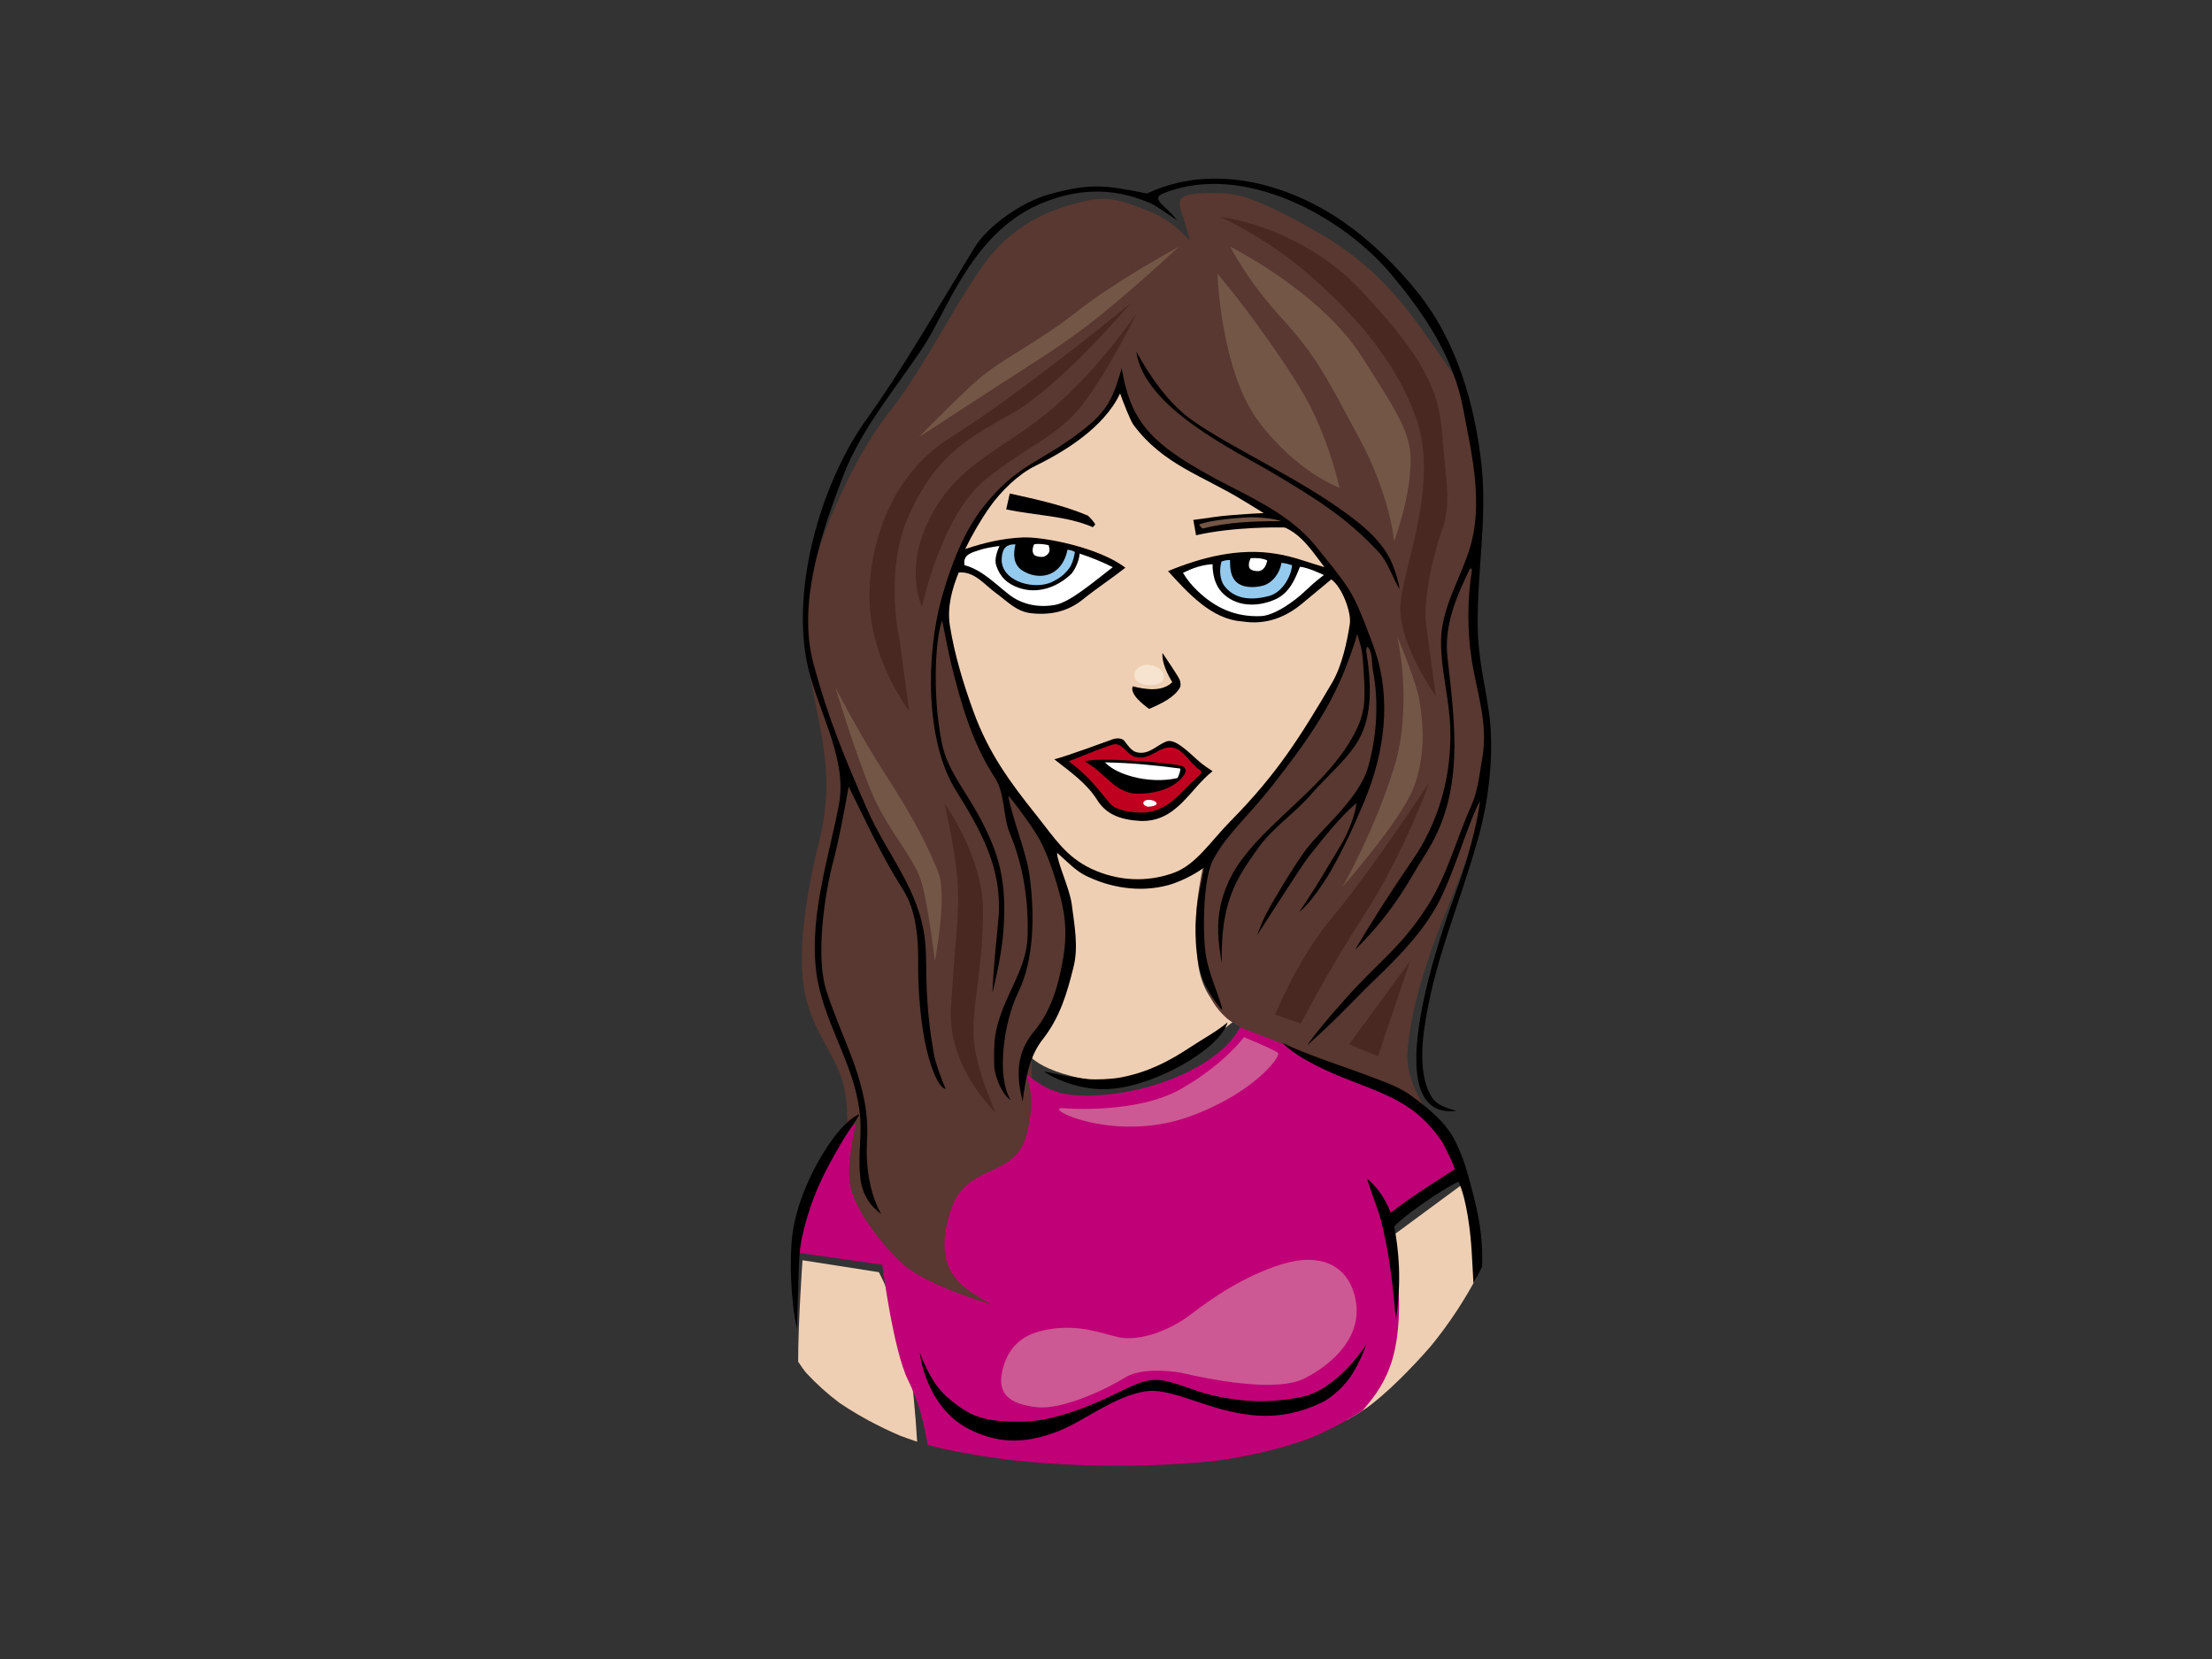<?xml version="1.0" encoding="utf-8"?>
<!-- Generator: Adobe Illustrator 17.0.0, SVG Export Plug-In . SVG Version: 6.00 Build 0)  -->
<!DOCTYPE svg PUBLIC "-//W3C//DTD SVG 1.1//EN" "http://www.w3.org/Graphics/SVG/1.1/DTD/svg11.dtd">
<svg version="1.1" id="Layer_1" xmlns="http://www.w3.org/2000/svg" xmlns:xlink="http://www.w3.org/1999/xlink" x="0px" y="0px"
	 width="800px" height="600px" viewBox="0 0 800 600" enable-background="new 0 0 800 600" xml:space="preserve">
<rect x="0" y="0" width="800" height="600" fill="#333333" stroke="none"/>
<g>
	<g>
		<path fill-rule="evenodd" clip-rule="evenodd" fill="#EFCFB3" d="M377.542,298.609c0,0,7.736,19.715,9.024,31.067
			c1.29,11.347,1.29,17.327-3.223,26.884c-4.513,9.559-12.892,22.103-12.892,22.103s0.645,7.169,20.625,11.352
			c19.98,4.178,32.226-5.378,41.893-11.352c9.672-5.971,14.179-10.154,14.179-10.154s-14.819-4.781-14.179-26.886
			c0.646-22.103,5.798-34.65,5.798-34.65l-29-1.191L377.542,298.609z"/>
		<path fill-rule="evenodd" clip-rule="evenodd" fill="#583830" d="M391.08,73.001c-9.946,2.488-22.564,6.958-32.876,19.507
			c-10.313,12.544-23.846,40.625-36.737,56.753c-12.889,16.13-28.361,50.182-29.651,68.704c-1.288,18.516,2.58,33.45,4.512,43.602
			c1.935,10.159,4.514,24.498,0,42.42c-4.512,17.922-8.378,40.626-5.155,55.558c3.223,14.935,11.601,22.103,14.181,34.057
			c2.577,11.945-0.647,30.462,3.867,41.814c4.51,11.349,10.314,22.701,24.491,29.87c14.179,7.166,30.939,9.556,30.939,9.556
			s-12.246-10.749-11.601-19.708c0.642-8.964-1.291-17.925,6.441-24.498c7.737-6.571,16.76-20.906,15.472-29.272
			c-1.294-8.366-3.224-14.932-0.645-23.303c2.578-8.361,16.43-25.75,12.891-39.424c-3.547-13.672-2.579-22.101-7.734-34.65
			c-5.156-12.547-11.604-28.077-19.983-49.587c-8.378-21.506-9.022-45.402-3.221-59.741c5.801-14.333,18.048-25.093,23.846-29.27
			c5.802-4.185,16.76-10.159,19.981-16.732c3.222-6.569,5.403-11.012,5.403-11.012s-2.825,14.002,4.911,23.559
			c7.734,9.561,30.08,18.294,42.109,25.881c12.033,7.574,28.143,16.537,32.01,24.901c3.869,8.364,5.801,15.535-1.931,27.479
			c-7.733,11.949-46.409,69.3-46.409,69.3s-5.31,20.127-3.222,32.857c2.094,12.732,3.222,19.715,10.314,26.288
			c7.087,6.569,38.029,17.327,38.029,17.327l38.672,21.503c0,0-11.604-12.549-10.958-25.689c0.643-13.142,5.801-30.471,11.6-45.404
			c5.803-14.932,13.536-31.662,16.114-48.987c2.576-17.325,0.643-34.048-1.937-44.811c-2.576-10.752-4.195-23.156-2.421-35.773
			c1.779-12.612,6.287-52.043-7.893-72.353c-14.178-20.311-23.846-35.843-47.692-49.585c-23.846-13.742-30.293-14.335-37.383-14.335
			c-10.394,0-14.362,0.686-12.247,6.569c1.285,3.583,3.225,10.756,3.225,10.756s-5.805-7.173-14.826-10.756
			C406.543,72.788,401.026,70.513,391.08,73.001z"/>
		<path fill-rule="evenodd" clip-rule="evenodd" fill="#EFCFB3" d="M290.062,494.534c0.407,0.559,0.809,1.111,1.227,1.661
			c0.241,0.283,0.48,0.546,0.656,0.733c3.565,3.782,7.453,7.291,11.668,10.453c1.071,0.72,2.142,1.433,3.241,2.112
			c2.321,1.453,4.679,2.863,7.104,4.16c3.832,2.051,7.751,3.964,11.777,5.668c1.072,0.371,4.42,1.603,5.502,1.944
			c0.15,0.05,0.304,0.088,0.453,0.141c-0.593-10.107-1.556-20.994-3.132-30.551c-2.544-15.462-10.7-30.752-10.7-30.752
			l-27.622-4.314c0,0-1.605,22.92-1.572,36.68C289.112,493.169,289.57,493.858,290.062,494.534z"/>
		<path fill-rule="evenodd" clip-rule="evenodd" fill="#EFCFB3" d="M494.202,509.234c0.144-0.106,0.248-0.181,0.369-0.263
			c0.386-0.285,0.778-0.57,1.157-0.867c1.257-0.996,2.517-1.983,3.727-3.033c2.439-2.098,4.792-4.276,7.064-6.533
			c3.77-3.748,7.422-7.594,10.877-11.6c0.665-0.822,1.867-2.297,2.277-2.836c0.866-1.123,1.73-2.245,2.566-3.393
			c1.639-2.25,3.252-4.523,4.762-6.847c2.497-3.832,4.844-7.753,6.974-11.779c-0.917-16.435-4.973-33.837-4.973-33.837
			l-25.133,18.52c-3.572,2.447-18.452,11.293-18.469,22.655l1.592,44.236C489.455,512.274,491.873,510.809,494.202,509.234z"/>
		<path fill-rule="evenodd" clip-rule="evenodd" fill="#C00076" d="M328.454,499.243c3.752,7.558,5.866,15.643,7.015,23.289
			c0.914,0.254,1.826,0.509,2.749,0.731c7.2,1.772,14.616,3.008,21.973,4.07c1.271,0.181,2.537,0.351,3.809,0.523
			c1.014,0.12,2.726,0.319,3.221,0.371c3.864,0.396,7.738,0.752,11.616,1.016c16.173,1.091,32.432,1.191,48.609,0.111
			c4.095-0.267,8.188-0.568,12.269-1.028c0.037-0.009,0.07-0.011,0.11-0.018c1.546-0.219,3.095-0.444,4.633-0.695
			c6.267-1.057,12.507-2.327,18.605-4.056c3.518-1.005,7.023-2.076,10.446-3.336c0.121-0.048,0.226-0.086,0.333-0.12
			c1.339-0.568,2.674-1.134,3.989-1.747c5.17-2.411,10.194-5.111,14.931-8.198c9.349-10.645,15.51-21.592,12.389-53.233
			c-0.948-9.6-2.576-16.725-2.576-16.725l25.783-16.132c0,0-6.444-20.908-25.137-29.872c-18.693-8.954-54.784-22.699-54.784-22.699
			s-3.868,9.559-21.271,17.327c-17.402,7.759-35.449,8.359-43.183,6.566c-7.733-1.786-13.535-7.762-13.535-7.762
			s5.155,7.762,0.645,23.298c-4.512,15.528-21.27,9.557-27.069,26.284c-5.802,16.723,0,23.896,3.865,27.479
			c3.868,3.585,10.958,7.173,10.958,7.173s-23.898-6.92-32.284-14.688c-8.376-7.764-16.973-19.31-18.907-27.681
			c-1.934-8.359,1.988-23.527,1.988-23.527s-11.274,10.946-17.421,27.221c-3.482,9.226-3.98,19.837-3.98,19.837l30.846,4.366
			C319.09,457.39,323.034,488.337,328.454,499.243z"/>
		<path fill-rule="evenodd" clip-rule="evenodd" d="M485.603,80.076c10.11,6.951,19.573,16.248,27.188,25.761
			c14.219,17.755,20.781,41.058,23.074,62.844c2.033,19.335-1.843,39.566-1.416,58.903c0.247,11.347,2.9,21.166,4.178,30.963
			c1.648,12.599,0.289,29.396-4.128,44.983c-7.418,26.198-15.977,43.971-19.516,69.46c-0.971,7.006-1.296,17.963,3.094,24.161
			c1.652,2.327,4.129,3.366,8.712,4.602c-30.353,3.757-4.507-67.475-0.206-79.298c4.335-11.913,7.451-23.337,8.716-32.796
			c-3.741,6.336-9.243,25.424-14.647,36.017c-5.597,10.987-14.586,20.127-23.591,28.797c-8.286,7.983-11.975,12.556-24.3,23.581
			c3.272-4.715,6.559-8.57,13.246-16.153c12.501-14.183,20.488-18.88,30.263-34.19c7.242-11.336,10.41-24.24,15.855-36.323
			c2.422-5.378,2.953-11.503,3.998-17.443c2.176-12.35-2.103-23.909-3.866-35.365c-1.592-10.324-1.64-21.845,0.126-32.502
			c0.046-0.265-0.604-0.702-0.772-0.362c-4.784,9.81-9.407,20.358-8.124,31.906c2.798,25.073,6.415,49.675-8.504,72.165
			c-3.876,5.84-9.879,18.975-24.9,33.728c10.358-17.597,21.436-33.312,22.578-35.161c8.221-13.298,12.326-28.443,11.856-44.804
			c-0.301-10.761-3.346-20.795-3.346-31.429c0-12.132,6.964-22.615,10.439-33.928c4.038-13.135,1.919-28.192-0.773-41.701
			c-1.058-5.315-1.802-10.478-3.351-15.768c-4.511-15.383-13.643-28.81-24.492-41.703c-17.518-20.813-53.364-40.603-82.112-29.152
			c-5.232,2.087,1.004,4.597,4.862,9.792c-4.976-3.192-7.37-5.145-9.631-6.143c-14.633-6.429-27.529-4.717-38.664-0.301
			c-25.533,10.116-34.674,38.724-43.227,51.776c-10.28,15.684-22.727,29.713-29.64,48.034c-7.552,20.034-16.19,45.141-10.414,66.864
			c5.026,18.914,11.023,33.609,19.535,52.989c7.134,16.248,18.783,28.751,20.811,47.018c0.667,5.976,0.357,12.017,0.647,18.04
			c0.386,7.999,1.059,14.423,2.605,23.402c0.388,2.259,2.579,8.934,4.294,12.504c-2.851-0.414-5.973-8.923-7.634-17.547
			c-2.153-11.207-2.411-23.441-2.36-26.963c0.132-9.437-0.486-19.815-5.546-27.717c-7.893-12.336-13.497-24.93-19.593-37.162
			c-1.522,8.674-3.697,20.118-5.474,26.707c-3.245,12.042-6.575,34.638-2.573,47.183c5.802,18.203,15.933,33.921,14.695,54.134
			c-0.617,10.052,1.268,19.822,5.1,26.592c-4.229-3.142-6.864-7.368-7.52-13.02c-1.057-9.156,0.902-15.641-0.36-24.862
			c-2.218-16.232-11.803-30.037-14.951-45.884c-4.204-21.146,4.009-45.3,7.589-64.392c3.259-17.361-8.739-35.336-11.846-52.695
			c-5.052-28.26,6.204-65.019,21.913-86.726c12.025-16.616,25.194-39.358,38.853-61.825c4.923-8.099,17.409-16.789,27.454-19.496
			c14.739-3.972,19.805-3.25,35.015-0.181C438.273,58.942,465.296,66.124,485.603,80.076L485.603,80.076z"/>
		<path fill-rule="evenodd" clip-rule="evenodd" d="M430.294,151.359c14.525,10.648,42.216,22.56,60.968,37.635
			c5.233,4.206,9.945,9.165,12.344,15.111c1.236,3.056,2.224,6.403,2.611,9.031c-2.319-3.585-4.256-9.887-7.575-13.452
			c-11.807-12.685-22.922-19.462-38.317-28.64c-12.987-7.743-46.609-23.439-49.367-43.908
			C415.876,136.291,422.881,145.929,430.294,151.359L430.294,151.359z"/>
		<path fill-rule="evenodd" clip-rule="evenodd" d="M444.874,175.886c11.228,5.781,23.261,11.725,31.588,22.37
			c5.6,7.162,11.079,12.986,14.533,20.904c1.965,4.509,4.424,10.738,6.062,15.455c6.342,18.258,3.691,37.561-3.601,55.103
			c-3.56,8.563-7.46,17.028-12.116,25.204c-0.102,0.188-6.204,10.767-11.483,14.955c3.687-5.457,7.478-11.487,8.517-13.278
			c2.778-4.778,4.632-7.553,7.351-12.35c2.244-3.954,4.53-10.24,4.872-13.792c-5.928,4.792-12.69,13.606-17.403,19.5
			c-2.551,3.187-18.634,28.52-18.54,28.267c2.467-6.544,3.333-7.983,6.19-12.902c3.2-5.503,7.028-11.761,10.57-16.816
			c6.069-8.651,20.005-19.097,23.461-31.336c3.038-10.77,3.857-23.294,1.676-34.65c-0.542-2.827-0.051-6.053-1.676-8.364
			c-0.566-0.806-0.852,0.842-0.774,1.32c1.685,10.408,2.681,23.172-3.092,32.73c-4.073,6.745-11.513,12.918-16.761,18.995
			c-6.042,7.01-14.027,12.196-19.206,19.475c-7.969,11.211-13.608,19.43-13.183,41.662c-1.019-6.442-2.964-16.023,1.575-27.37
			c2.675-6.696,6.95-12.9,16.766-22.411c10.997-10.661,24.059-21.288,30.552-35.007c3.782-7.992,2.758-14.258,2.219-24.054
			c-0.215-3.825-0.94-6.571-2.169-10.299c-0.326,2.017-2.226,7.273-3.827,11.499c-5.662,14.901-14.201,27.404-26.936,43.575
			c-8.701,11.05-16.116,17.137-21.271,26.587c-3.88,7.116-3.874,28.011-2.545,35.252c1.135,6.186,3.905,12.167,5.67,18.16
			c1.004,3.409-5.456-6.096-6.829-9.916c-2.894-8.038-3.169-17.764-2.127-26.734c0.453-3.893,1.786-9.237,2.556-13.878
			c-3.676,2.703-9.034,5.328-13.064,6.403c-10.299,2.755-21.155,0.892-30.035-3.583c-3.391-1.709-6.488-4.98-10.076-8.144
			c-0.074,3.334,4.569,12.922,5.304,18.697c0.941,7.384,2.475,15.24,0.647,22.578c-2.392,9.618-4.867,18.178-11.217,26.288
			c-4.021,5.138-6.024,11.949-7.19,22.465c-2.148-8.882-2.754-17.2,4.231-25.569c6.312-7.562,8.808-17.017,10.436-26.411
			c1.339-7.705,0.919-14.448-0.866-21.503c-2.652-10.525-5.651-17.687-8.046-21.979c-2.667-4.769-11.101-15.863-10.965-15.129
			c1.613,8.853,6.573,20.229,7.76,29.233c1.777,13.466,1.714,29.849-4.221,41.957c-5.102,10.417-7.971,30.098-2.685,38.81
			c-3.129-1.965-5.86-8.78-5.931-12.551c-0.153-8.497-0.033-12.343,3.172-20.559c3.299-8.454,8.563-16.356,8.891-25.924
			c0.446-13.015-1.596-25.938-6.444-37.515c-2.506-5.992-1.643-14.321-5.375-20.023c-8.608-13.117-12.656-28.547-15.744-40.933
			c-0.765-3.065-2.154-10.125-3.285-15.831c-2.021,3.755-4.103,24.878-0.088,44.528c1.898,9.278,8.485,17.128,13.152,25.689
			c7.723,14.17,10.231,24.134,9.087,41.348c-0.498,7.479-2.44,16.639-4.037,23.045c0.496-11.451,1.939-23.122,2.255-27.509
			c1.263-17.502-6.164-30.938-15.427-45.727c-11.167-17.823-10.858-49.05-5.239-69.358c3.325-12.033,8.156-24.306,14.87-32.866
			c12.697-16.166,20.47-15.895,35.933-27.882c9.143-7.089,11.173-11.435,14.382-22.651
			C409.091,153.426,416.577,161.314,444.874,175.886L444.874,175.886z"/>
		<path fill-rule="evenodd" clip-rule="evenodd" fill="#EFCFB3" d="M409.917,153.623c10.764,14.529,25.145,18.407,39.841,27.486
			l7.305,4.466c-3.971,0.113-10.357,0.659-12.089,0.774c-4.5,0.317-9.054,1.155-13.394,1.689l0.989,5.543
			c13.556-3.112,29.993-2.868,32.14-2.793c6.445,2.866,10.31,9.203,14.31,14.339c-5.541-1.551-11.087-3.825-17.143-4.781
			c-13.795-2.39-27.589,1.311-39.449,6.211c7.22,7.886,15.73,17.458,26.812,18.178c8.768,1.433,16.097-1.589,22.366-7.012
			l9.861-8.176c3.896,2.716,7.362,11.949,6.705,16.171c-0.995,6.376-2.822,15.102-6.41,21.207
			c-11.601,19.708-19.868,32.948-36.867,50.193c-7.121,7.223-12.314,15.571-20.305,18.52c-9.811,3.624-20.492,2.981-29.874-1.426
			c-9.228-4.339-13.308-11.118-19.751-19.183c-9.645-12.067-17.415-22.64-22.884-37.635c-3.64-9.996-6.924-20.851-8.539-31.121
			c-1.079-6.863,0.863-13.463,3.181-19.197c5.676-0.593,9.314,4.416,13.574,7.49c3.866,2.786,7.251,6.621,12.547,7.209
			c7.052,0.786,13.242-0.548,18.777-4.973c5.748-4.609,9.966-7.216,15.384-11.48c-9.585-7.379-29.831-11.259-37.04-10.951
			c-7.083,0.303-13.623,1.79-20.892,4.196c2.549-5.222,5.508-10.385,8.975-15.297c3.807-5.387,10-11.637,16.346-14.747
			c10.268-5.034,24.872-13.758,30.701-26.243C406.089,145.162,408.82,152.147,409.917,153.623L409.917,153.623z"/>
		<path fill-rule="evenodd" clip-rule="evenodd" d="M393.467,186.484c1.122,1.071,1.919,1.951,2.668,3.18l-0.904,1.007
			c-9.542-4.185-20.883-4.185-31.321-6.455l1.285-5.736C374.862,180.631,384.443,182.659,393.467,186.484L393.467,186.484z"/>
		<path fill-rule="evenodd" clip-rule="evenodd" fill="#745647" d="M463.336,188.483c-10.733-0.004-19.191,0.389-28.447,2.664
			c-0.602-0.525-1.076-1.084-1.202-1.444c3.62-1.628,15.025-2.553,18.833-2.617C455.131,187.036,460.623,187.462,463.336,188.483
			L463.336,188.483z"/>
		<path fill-rule="evenodd" clip-rule="evenodd" fill="#FFFFFF" d="M377.745,201.26c-1.162,0.355-2.495,0.041-3.397-0.319
			c-1.288-0.833-0.946-2.915-0.341-4.068c1.419-0.346,3.57-0.077,5.242,0.288C379.763,198.924,379.918,200.131,377.745,201.26
			L377.745,201.26z"/>
		<path fill-rule="evenodd" clip-rule="evenodd" fill="#94CAEE" d="M362.261,202.779c0.054-3.298,0.754-6.075,4.996-5.899
			c-0.824,3.35-0.881,7.236,2.405,9.4c2.602,1.718,6.069,2.526,9.196,1.591c4.125-1.227,6.491-5.09,7.218-9.074
			c1.073,0.154,2,0.342,2.667,0.86c-0.553,3.461-1.487,5.251-2.575,6.548c-1.514,1.815-3.106,3.008-5.59,4.224
			C374.41,213.467,362.681,210.579,362.261,202.779L362.261,202.779z"/>
		<path fill-rule="evenodd" clip-rule="evenodd" fill="#FFFFFF" d="M361.462,197.435c-0.775,1.906-1.939,4.781-1.166,7.089
			c1.423,4.278,4.039,6.582,7.991,8.006c7.006,2.524,14.176-0.226,19.077-4.896c1.056-1.009,2.963-4.633,3.093-7.406
			c4.126,1.313,8.121,2.986,11.992,4.898c-6.872,5.276-15.304,12.581-20.753,13.622c-6.046,1.148-12.16-0.113-16.759-3.708
			c-5.225-4.074-9.8-8.961-16.111-10.634c-0.649-3.823,2.492-4.516,5.315-5.455C356.42,198.198,358.472,197.886,361.462,197.435
			L361.462,197.435z"/>
		<path fill-rule="evenodd" clip-rule="evenodd" fill="#FFFFFF" d="M458.309,202.695c-0.34,1.997-1.466,4.018-3.657,3.862
			c-1.215-0.082-2.822-0.36-2.962-1.788c-0.119-1.193,0.219-1.985,0.641-2.904C454.351,201.736,456.712,201.869,458.309,202.695
			L458.309,202.695z"/>
		<path fill-rule="evenodd" clip-rule="evenodd" fill="#94CAEE" d="M444.858,202.535c0,2.868,0.159,5.743,2.061,7.725
			c2.243,2.343,6.463,2.438,9.8,1.557c3.507-0.93,6.269-4.695,6.7-8.242c1.422,0.038,2.58,0.473,3.869,0.831
			c-0.258,4.065-3.565,9.871-8.266,11.125c-5.684,1.526-12.017,1.575-16.009-3.354c-2.027-2.499-2.02-6.46-1.248-9.086
			C442.668,202.736,443.739,202.53,444.858,202.535L444.858,202.535z"/>
		<path fill-rule="evenodd" clip-rule="evenodd" fill="#FFFFFF" d="M438.545,204.049c-0.048,3.509,0.858,7.39,3.171,9.962
			c4.93,5.475,12.866,5.722,19.512,2.761c5.148-2.291,7.218-7.465,8.898-11.766c1.387,0.057,3.49,0.774,5.281,1.483
			c1.862,0.742,3.385,1.485,3.385,1.485s-3.05,2.227-6.469,5.512c-4.158,4.002-11.38,9.145-16.319,9.344
			c-9.423,0.369-16.59-3.097-22.876-9.102c-2.119-2.021-3.995-4.303-5.282-6.569C431.235,205.52,434.546,204.287,438.545,204.049
			L438.545,204.049z"/>
		<path fill-rule="evenodd" clip-rule="evenodd" d="M426.572,245.691c0.366,0.708,0.579,2.211,0.189,2.926
			c-1.959,3.576-6.664,5.844-11.164,7.766c-2.152-1.541-7.09-5.387-5.93-8.169c4.77,1.195,10.701,2.074,14.31-1.508
			c-1.552-2.501-3.918-7.062-3.527-10.523C421.682,238.04,425.495,243.599,426.572,245.691L426.572,245.691z"/>
		<g>
			<path fill-rule="evenodd" clip-rule="evenodd" d="M406.645,267.955c1.166,1.485,2.561,3.726,4.556,4.145
				c4.387,0.912,6.812-2.379,10.554-3.905c3.1-1.263,7.681,3.411,11.808,7.094c1.614,1.442,3.784,2.836,4.984,3.628
				c-8.207,6.331-12.911,18.362-26.011,17.997c-7.069-0.394-12.343-2.223-15.693-7.544c-3.929-6.256-9.967-10.351-15.536-14.765
				c4.327-1.057,18.942-6.449,21.163-7.25C403.946,266.825,405.859,266.95,406.645,267.955L406.645,267.955z"/>
			<path fill-rule="evenodd" clip-rule="evenodd" fill="#C0001F" d="M410.819,273.81c5.302,1.227,8.56-4.135,13.097-3.463
				c4.363,0.645,6.33,5.853,10.219,8.242c1.006,0.831-0.3,1.729-1.788,3.081c-5.921,5.387-10.452,12.476-20.091,12.214
				c-3.477-0.095-8.742-0.851-10.757-3.244c-5.105-6.073-7.598-9.744-14.956-15.322c4.973-2.01,12.942-5.174,15.928-6.048
				C405.885,268.269,407.307,272.998,410.819,273.81L410.819,273.81z"/>
			<path fill-rule="evenodd" clip-rule="evenodd" d="M427.114,276.918c2.402,0.74,1.811,2.472,0.878,3.692
				c-3.616,4.746-10.215,6.46-16.836,6.46c-8.349-0.355-11.612-7.915-18.761-11.585
				C394.709,273.523,423.979,275.943,427.114,276.918L427.114,276.918z"/>
			<path fill-rule="evenodd" clip-rule="evenodd" fill="#FFFFFF" d="M426.845,277.95c0.135,1.034-0.53,2.472-0.961,3.425
				c-5.038,1.197-11.213,0.921-16.263-0.478c-3.587-0.991-7.144-2.35-10.03-5.177C409.383,275.918,417.389,276.71,426.845,277.95
				L426.845,277.95z"/>
		</g>
		<path fill-rule="evenodd" clip-rule="evenodd" d="M400.256,393.906c-8.269,0.296-17.087-2.605-22.817-6.451
			c6.865,1.571,12.653,2.485,16.202,2.82c2.736,0.258,8.258,0.041,11.666-0.6c9.823-1.856,17.458-5.82,25.372-11.064
			c4.338-2.877,9.278-5.498,13.277-8.846C441.448,379.132,417.416,393.283,400.256,393.906L400.256,393.906z"/>
		<path fill-rule="evenodd" clip-rule="evenodd" d="M485.274,389.551c15.736,6.313,26.713,9.074,36.411,23.593
			c1.677,3.226,3.353,6.569,4.51,9.674c-0.806,0.591-15.606,9.715-23.2,15.772c-2.439-6.232-5.878-10.136-8.625-12.354
			c1.943,6.27,4.211,11.607,5.144,15.365c2.878,11.562,4.067,21.338,5.307,35.709c2.19-14.568,1.03-24.994-0.564-33.724
			c2.164-2.827,16.898-13.353,23.231-16.225c3.065,6.594,4.412,18.853,4.799,25.775l0.608,10.962
			c0.764-1.381,1.509-2.768,2.218-4.176c0.307-0.613,0.608-1.229,0.909-1.847c0.427-12.911-1.941-21.87-5.569-34.777
			c-0.756-2.689-2.261-6.689-3.867-10.034c-3.751-7.818-10.709-12.832-15.855-16.734c-4.55-3.443-9.913-5.188-15.084-7.166
			c-9.357-3.585-22.833-7.777-31.798-12.175C469.592,383.292,483.944,389.019,485.274,389.551z"/>
		<path fill-rule="evenodd" clip-rule="evenodd" d="M310.818,402.926c-0.96,2.241-3.451,5.299-5.453,8.626
			c-7.53,12.533-11.947,21.501-15.194,35.417c-1.264,5.41-1.257,11.854-1.414,16.641c-0.099,2.861-0.384,10.802-0.532,16.908
			c-2.421-10.876-2.636-25.399-1.717-33.389c1.333-11.632,7.233-24.715,14.096-34.43C301.368,411.618,305.84,405.13,310.818,402.926
			L310.818,402.926z"/>
		<path fill-rule="evenodd" clip-rule="evenodd" d="M332.635,489.086c0,0,1.904,19.563,17.667,27.699
			c12.075,6.232,22.398,4.708,32.463,0.822c9.336-3.606,19.983-12.59,31.458-14.403c7.906-1.243,18.261,4.298,29.865,7.067
			c11.6,2.764,21.913,2.725,34.05-3.081c2.809-1.34,7.557-5.147,10.383-9.419c3.6-5.437,5.649-11.585,5.649-11.585
			s-10.124,16.202-23.312,19.016c-7.647,1.623-15.35,1.854-21.127,1.261c-13.838-1.41-17.375-3.991-25.494-6.333
			c-6.761-1.947-9.843-1.478-19.199,3.178c-8.353,4.149-22.962,10.682-34.963,10.844c-13.917,0.186-19.222-1.587-27.786-9.138
			C336.106,499.573,332.635,489.086,332.635,489.086z"/>
		<path fill-rule="evenodd" clip-rule="evenodd" fill="#492821" d="M441.465,78.463c0,0,29.032,3.232,51.099,26.913
			c22.061,23.679,27.871,35.521,29.033,51.669c1.161,16.141,3.484,24.756,0,34.446c-3.486,9.681-6.972,25.833-5.807,34.441
			c1.159,8.615,3.484,25.836,3.484,25.836s-13.938-19.378-12.775-33.369c1.164-13.997,13.936-43.061,5.808-66.737
			c-8.133-23.686-26.709-41.986-40.648-53.822C457.723,86.002,441.465,78.463,441.465,78.463z"/>
		<path fill-rule="evenodd" clip-rule="evenodd" fill="#492821" d="M333.461,219.47c0,0,6.966-33.369,23.229-46.284
			c16.259-12.911,25.548-15.068,34.838-26.911c9.288-11.836,19.744-33.367,19.744-33.367s-12.775,19.376-30.197,34.444
			c-17.42,15.075-33.678,19.376-44.13,38.749C326.494,205.48,333.461,219.47,333.461,219.47z"/>
		<path fill-rule="evenodd" clip-rule="evenodd" fill="#492821" d="M516.948,282.98c0,0-9.287,25.838-23.224,47.36
			c-13.936,21.528-23.228,39.831-23.228,39.831l-9.292-3.225c0,0,8.132-20.453,20.907-35.523
			C494.887,316.351,516.948,282.98,516.948,282.98z"/>
		<polygon fill-rule="evenodd" clip-rule="evenodd" fill="#492821" points="487.917,377.706 509.983,347.569 498.371,382.015 		"/>
		<path fill-rule="evenodd" clip-rule="evenodd" fill="#492821" d="M341.592,290.522c0,0,13.935,19.373,13.935,38.747
			c0,19.369-3.485,32.291-3.485,44.134c0,11.843,8.13,29.061,8.13,29.061s-17.418-16.143-16.257-37.672
			c1.162-21.533,3.482-35.524,2.322-47.368C345.078,305.586,341.592,290.522,341.592,290.522z"/>
		<path fill-rule="evenodd" clip-rule="evenodd" fill="#492821" d="M325.331,231.315c0,0-5.805-24.761,3.487-45.214
			c9.289-20.451,19.745-26.906,37.161-36.597c17.421-9.683,42.968-39.829,42.968-39.829s-40.647,33.375-65.032,48.444
			c-24.389,15.066-31.358,45.202-29.034,64.58c2.325,19.376,13.936,34.446,13.936,34.446L325.331,231.315z"/>
		<path fill-rule="evenodd" clip-rule="evenodd" fill="#745647" d="M444.948,89.235c0,0,32.516,16.143,47.615,39.82
			c15.098,23.683,18.58,29.063,17.42,41.981c-1.161,12.915-5.81,24.758-5.81,24.758s-1.16-16.143-12.773-37.674
			c-11.612-21.531-15.098-29.066-27.871-43.059C450.754,101.068,444.948,89.235,444.948,89.235z"/>
		<path fill-rule="evenodd" clip-rule="evenodd" fill="#745647" d="M332.3,158.12c0,0,19.742-12.913,34.839-22.606
			c15.1-9.683,23.228-15.068,34.841-24.761c11.613-9.686,24.388-21.519,24.388-21.519s-22.068,11.836-37.162,23.674
			c-15.094,11.845-27.873,17.221-37.164,25.836C342.754,147.353,332.3,158.12,332.3,158.12z"/>
		<path fill-rule="evenodd" clip-rule="evenodd" fill="#745647" d="M302.11,248.536c0,0,8.128,26.906,13.934,39.831
			c5.805,12.913,15.1,22.603,17.418,31.214c2.321,8.615,4.646,27.988,4.646,27.988s4.647-23.685,1.159-32.296
			c-3.483-8.611-8.123-18.298-18.577-34.446C310.238,264.686,302.11,248.536,302.11,248.536z"/>
		<path fill-rule="evenodd" clip-rule="evenodd" fill="#745647" d="M485.597,320.654c0,0,20.901-23.679,25.547-35.519
			c4.646-11.838,3.481-23.681,2.324-31.214c-1.161-7.537-8.132-23.683-8.132-23.683s5.808,24.758-1.162,47.362
			C497.209,300.205,485.597,320.654,485.597,320.654z"/>
		<path fill-rule="evenodd" clip-rule="evenodd" fill="#745647" d="M447.272,107.531c0,0,20.904,26.909,27.871,41.975
			c6.969,15.071,9.294,26.915,9.294,26.915s-15.1-5.385-29.034-23.683C441.465,134.439,440.3,98.916,440.3,98.916L447.272,107.531z"
			/>
		<path fill-rule="evenodd" clip-rule="evenodd" fill="#CC5993" d="M427.411,496.542c9.293,2.15,34.066,7.309,44.514,1.924
			c10.452-5.385,20.721-15.136,18.397-28.056c-2.32-12.916-12.771-17.506-26.704-13.201c-13.934,4.31-25.973,12.771-32.943,18.156
			c-6.967,5.38-18.064,9.953-26.116,8.255c-5.77-1.225-14.201-4.903-25.816-2.757c-7.909,1.464-13.159,5.072-15.679,12.843
			c-3.482,10.768,2.531,14.136,11.825,15.215c9.288,1.073,25.08-6.422,32.047-10.729
			C413.902,493.892,427.411,496.542,427.411,496.542z"/>
	</g>
	<path fill-rule="evenodd" clip-rule="evenodd" fill="#F6E4D0" d="M418.919,247.307c-1.647,0.697-6.109,0.894-8.017-1.365
		c-1.905-2.255,0.639-6.374,5.609-5.319C421.487,241.666,422.227,245.917,418.919,247.307z"/>
	<path fill-rule="evenodd" clip-rule="evenodd" fill="#FFFFFF" d="M414.386,289.447c1.14-0.466,3.304,0.018,3.824,0.846
		c0.519,0.822-0.971,1.311-2.571,1.458C414.04,291.907,412.464,290.241,414.386,289.447z"/>
	<path fill-rule="evenodd" clip-rule="evenodd" fill="#CC5993" d="M385.494,400.875c0,0,25.65,1.983,41.415-6.935
		c15.768-8.918,22.98-18.826,22.98-18.826s10.959,4.459,12.288,5.7c1.338,1.236-9.1,14.799-32.063,23.031
		C401.795,414.001,374.541,399.388,385.494,400.875z"/>
</g>
</svg>
